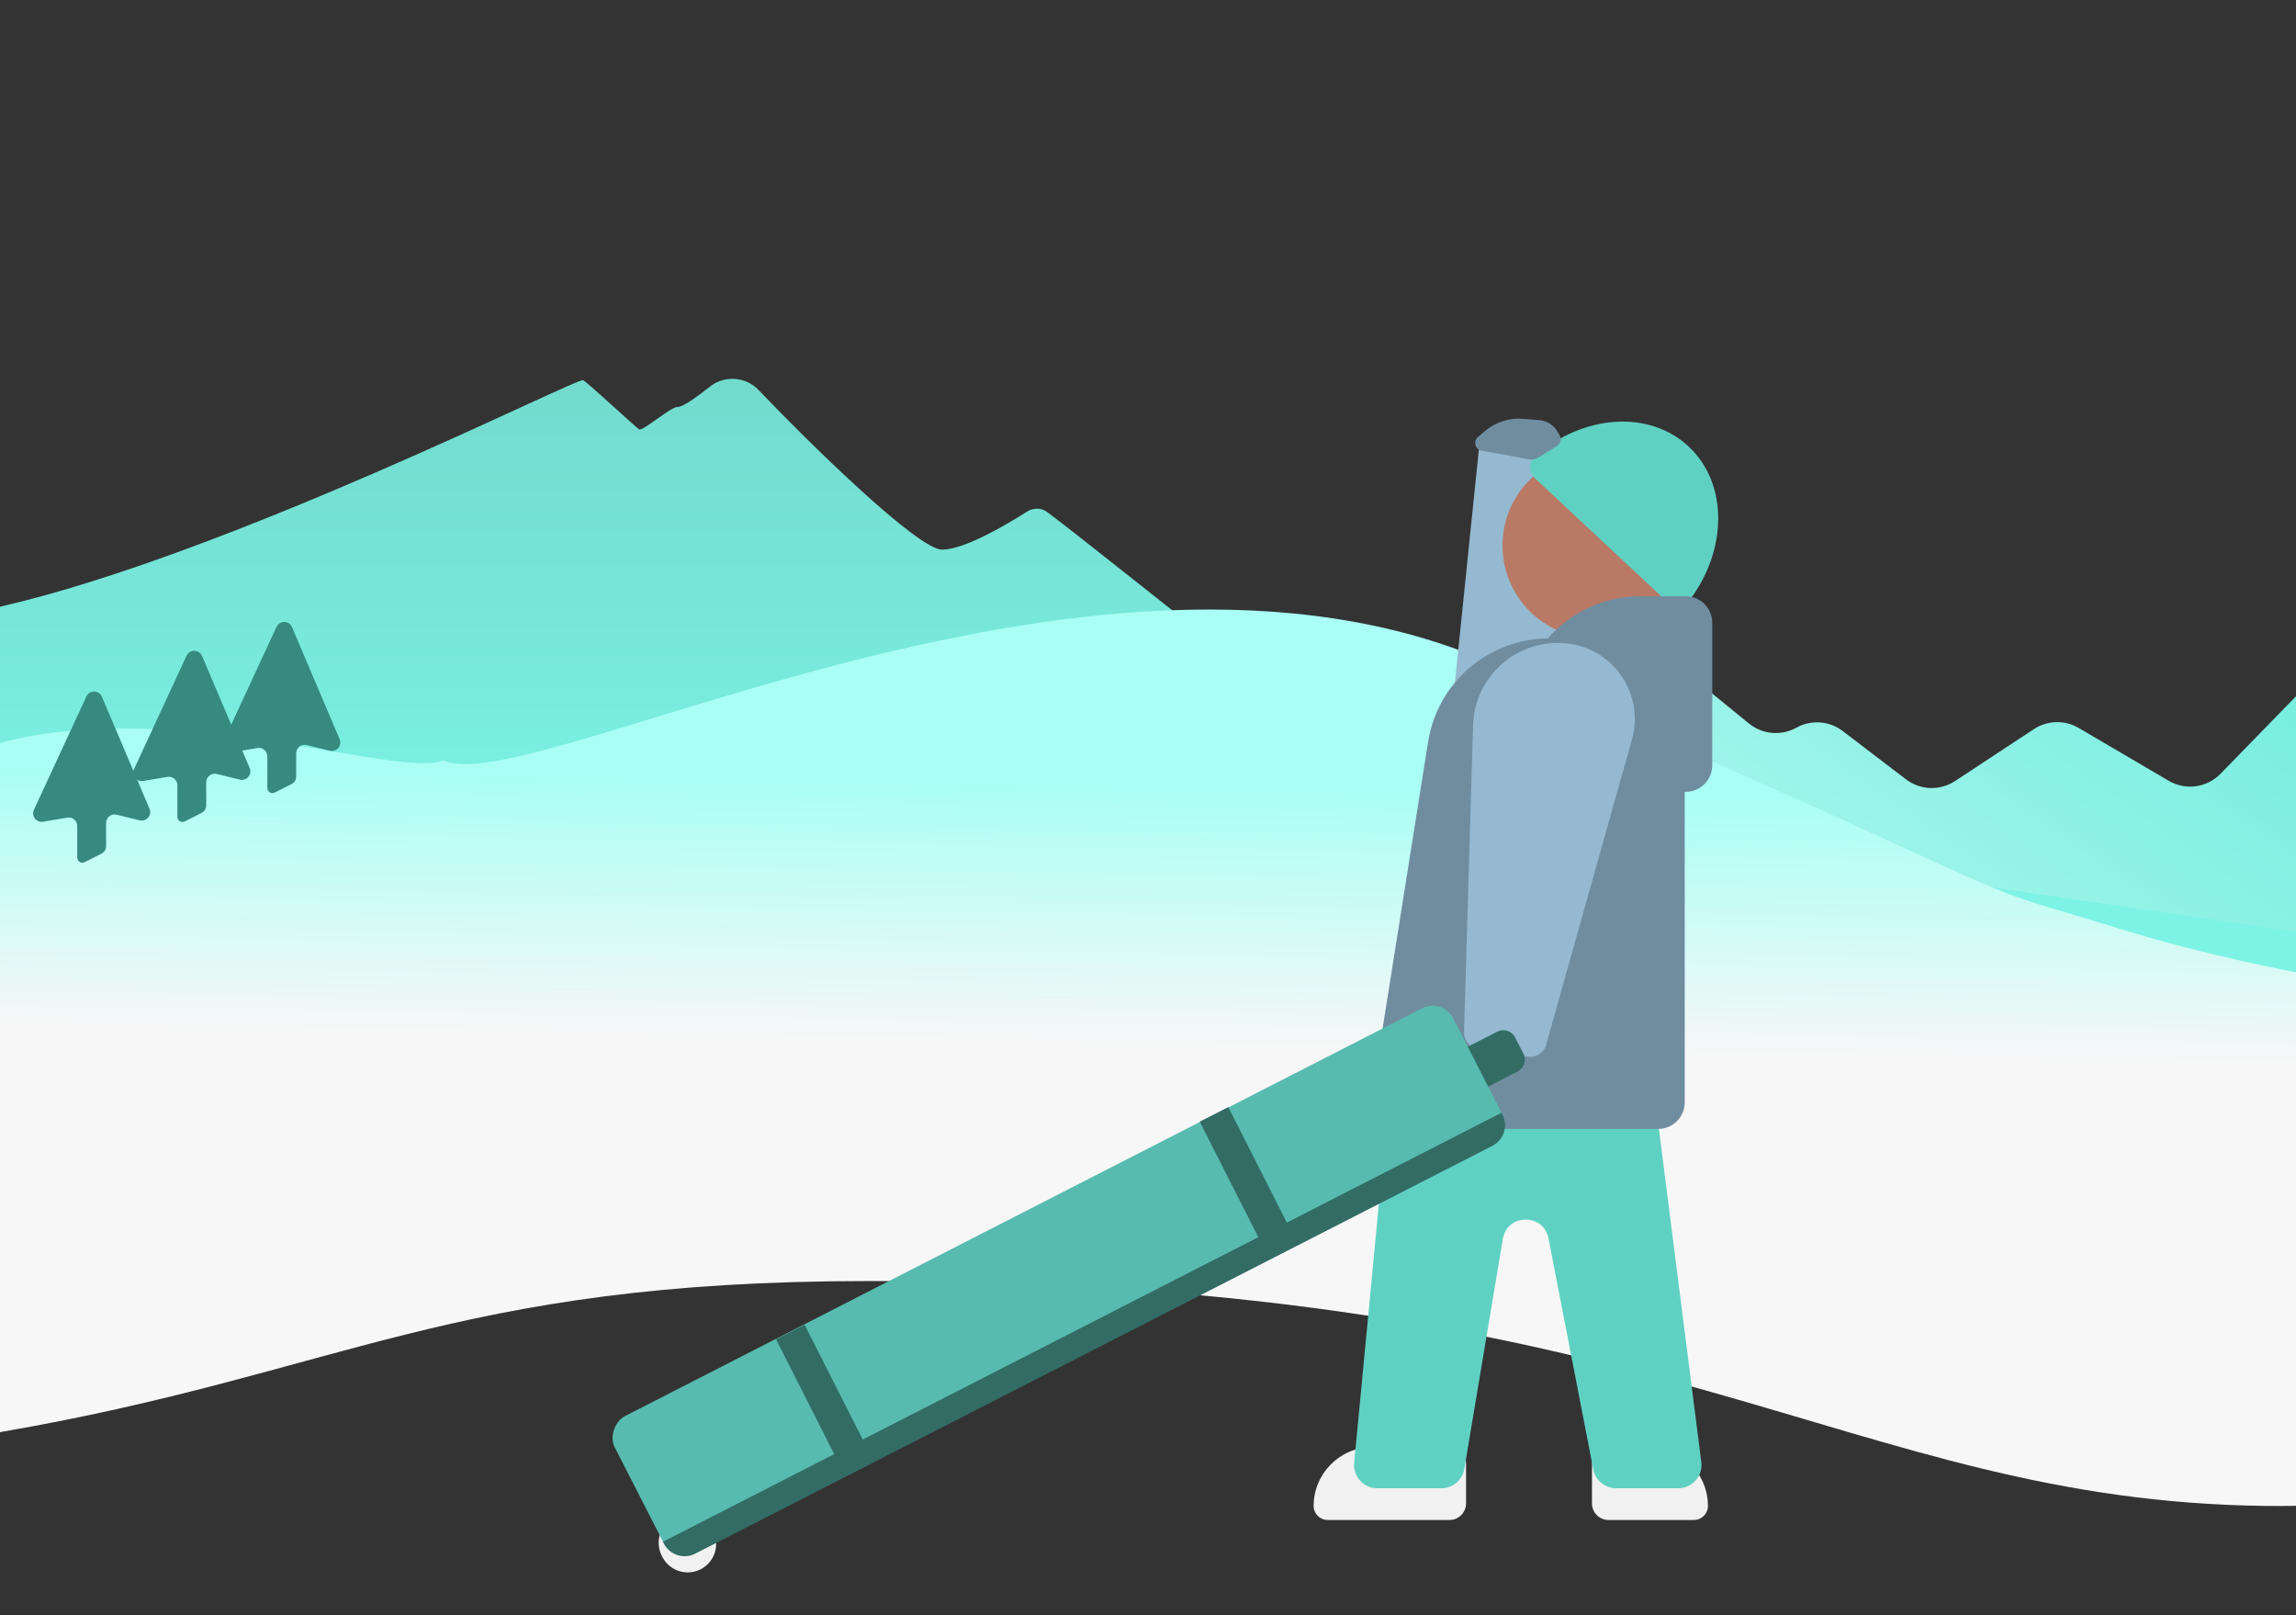 <svg width="327" height="230" viewBox="0 0 327 230" xmlns="http://www.w3.org/2000/svg">
<rect x="0" y="0" width="327" height="230" fill="#333333" stroke="none"/>
<path d="M198.525 111.068L226.909 90.692C229.127 89.1 232.136 89.193 234.252 90.918L249.084 103.01C250.963 104.542 253.574 104.803 255.718 103.674L255.964 103.545C258.046 102.449 260.575 102.661 262.445 104.089L271.452 110.962C273.494 112.52 276.296 112.617 278.441 111.206L289.674 103.814C291.596 102.549 294.07 102.485 296.055 103.65L308.864 111.166C311.262 112.573 314.311 112.162 316.252 110.17L330.607 95.43C332.5 93.487 335.455 93.043 337.835 94.343L378.854 116.759C380.794 117.818 382 119.852 382 122.062V150.392C382 153.716 379.315 156.417 375.991 156.436L152.574 157.719C149.223 157.738 146.496 155.027 146.496 151.676V120.504C146.496 118.166 147.845 116.037 149.96 115.039L174.948 103.243C176.907 102.318 179.21 102.512 180.986 103.751L191.543 111.115C193.645 112.582 196.443 112.563 198.525 111.068Z" fill="url(#paint0_linear_4379_141694)"/>
<path d="M83.056 54.136C83.864 54.599 90.533 60.842 91.038 61.136C91.544 61.429 95.587 57.88 96.495 57.945C97.196 57.995 99.236 56.53 101.116 55.039C103.159 53.419 106.202 53.606 108.001 55.494C115.071 62.912 130.702 78.256 134.174 78.256C137.376 78.256 143.459 74.634 146.252 72.855C147.152 72.283 148.294 72.273 149.149 72.911C158.563 79.935 201.956 115.482 205.929 115.482C210.148 115.482 355.27 136.793 356.98 137.044C357.033 137.052 357.02 137.051 357.072 137.061C358.402 137.316 376.643 140.987 381.016 150.976C382.034 153.299 379.898 155.441 377.361 155.441H4.593C2.056 155.441 0 153.384 0 150.848V86.389C32.739 78.881 82.247 53.673 83.056 54.136Z" fill="url(#paint1_linear_4379_141694)"/>
<path d="M63.179 108.259C75.621 114.214 158.447 67.904 215.393 95.799C220.243 98.175 252.855 112.27 267.247 118.92C289.85 129.363 285.499 127.161 302.3 132.364C335.234 142.564 381.954 145.822 381.954 145.822C381.954 145.822 381.954 171.115 381.954 195.568C381.954 195.568 366.223 214.93 322.727 214.416C262.574 213.705 237.996 182.395 123.772 182.395C64.062 182.395 48.59 195.568 0 203.91V105.78C24.504 99.144 56.834 110.93 63.179 108.259Z" fill="url(#paint2_linear_4379_141694)"/>
<path d="M19.095 109.496L26.567 93.365C27.007 92.415 28.366 92.436 28.776 93.401L35.559 109.355C35.948 110.272 35.125 111.239 34.158 111.002L30.869 110.195C30.107 110.008 29.372 110.584 29.372 111.368V114.665C29.372 115.121 29.116 115.538 28.709 115.743L26.315 116.955C25.832 117.199 25.262 116.848 25.262 116.308V111.804C25.262 111.056 24.59 110.488 23.852 110.612L20.393 111.196C19.434 111.358 18.686 110.379 19.095 109.496Z" fill="#368A80"/>
<path d="M4.832 115.298L12.304 99.167C12.744 98.217 14.103 98.238 14.513 99.203L21.296 115.157C21.685 116.073 20.862 117.041 19.895 116.804L16.606 115.996C15.845 115.809 15.109 116.386 15.109 117.17V120.467C15.109 120.923 14.853 121.34 14.446 121.545L12.052 122.756C11.57 123.001 11 122.65 11 122.109V117.606C11 116.858 10.327 116.289 9.59 116.414L6.13 116.998C5.171 117.16 4.424 116.18 4.832 115.298Z" fill="#368A80"/>
<path d="M31.908 105.387L39.379 89.256C39.819 88.305 41.178 88.327 41.588 89.291L48.371 105.246C48.761 106.162 47.937 107.13 46.97 106.892L43.681 106.085C42.92 105.898 42.184 106.474 42.184 107.259V110.555C42.184 111.011 41.928 111.428 41.521 111.634L39.127 112.845C38.645 113.089 38.075 112.738 38.075 112.198V107.694C38.075 106.946 37.402 106.378 36.665 106.502L33.206 107.086C32.247 107.248 31.499 106.269 31.908 105.387Z" fill="#368A80"/>
<path d="M187.091 214.421C187.091 209.79 190.845 206.036 195.476 206.036H206.439C207.742 206.036 208.798 207.092 208.798 208.395V214.058C208.798 215.361 207.742 216.418 206.439 216.418H189.087C187.985 216.418 187.091 215.524 187.091 214.421V214.421Z" fill="#F1F1F1"/>
<path d="M243.247 214.421C243.247 209.79 239.493 206.036 234.862 206.036H229.09C227.787 206.036 226.731 207.092 226.731 208.395V214.058C226.731 215.361 227.787 216.418 229.09 216.418H241.251C242.353 216.418 243.247 215.524 243.247 214.421V214.421Z" fill="#F1F1F1"/>
<path d="M198.603 148.15C198.765 146.455 200.189 145.161 201.892 145.161L231.372 145.161C233.035 145.161 234.439 146.397 234.649 148.047L242.303 208.178C242.554 210.152 241.016 211.898 239.026 211.898L230.163 211.898C228.581 211.898 227.221 210.777 226.92 209.224L220.538 176.319C219.837 172.707 214.645 172.773 214.037 176.402L208.553 209.141C208.286 210.732 206.909 211.898 205.295 211.898L196.152 211.898C194.204 211.898 192.679 210.221 192.864 208.281L198.603 148.15Z" fill="#5FD1C3"/>
<path d="M220.152 62.03C221.308 62.038 222.288 62.883 222.466 64.026L228.989 105.862C229.213 107.302 228.09 108.6 226.632 108.584L208.644 108.39C207.255 108.375 206.18 107.171 206.322 105.789L210.612 64.095C210.737 62.886 211.76 61.968 212.976 61.977L220.152 62.03Z" fill="#95B9D0"/>
<path d="M203.394 105.615C204.74 97.135 212.052 90.892 220.638 90.892H236.169C238.254 90.892 239.944 92.583 239.944 94.668V156.958C239.944 159.043 238.254 160.733 236.169 160.733H199.064C196.742 160.733 194.971 158.659 195.335 156.366L203.394 105.615Z" fill="#708DA0"/>
<circle cx="227.202" cy="77.679" r="13.213" fill="#B97965"/>
<path d="M240.495 63.573C246.129 68.835 246.055 78.24 240.639 85.447C239.856 86.489 238.35 86.534 237.398 85.645L218.688 68.174C217.735 67.284 217.677 65.779 218.663 64.926C225.482 59.03 234.861 58.312 240.495 63.573Z" fill="#5FD1C3"/>
<path d="M216.414 99.411C217.85 91.028 225.118 84.898 233.624 84.898H240.086C242.171 84.898 243.861 86.588 243.861 88.673V108.965C243.861 111.05 242.171 112.74 240.086 112.74H218.608C216.269 112.74 214.493 110.634 214.887 108.328L216.414 99.411Z" fill="#708DA0"/>
<path d="M210.494 149.318C209.324 149.131 208.475 148.104 208.51 146.919L209.794 103.273C210 96.278 216.083 90.918 223.048 91.594V91.594V91.594C229.757 92.246 234.245 98.806 232.421 105.295L220.2 148.762C219.876 149.916 218.738 150.643 217.555 150.453L210.494 149.318Z" fill="#95B9D0"/>
<path d="M99.844 223.408C97.868 224.459 95.414 223.708 94.363 221.732L94.284 221.582C93.233 219.606 93.984 217.151 95.96 216.101V216.101C97.937 215.05 100.391 215.801 101.442 217.777L101.521 217.927C102.572 219.904 101.821 222.358 99.844 223.408V223.408Z" fill="#F1F1F1"/>
<path d="M213.245 146.891C214.173 146.416 215.311 146.784 215.785 147.712L216.965 150.019C217.44 150.947 217.072 152.084 216.144 152.559L211.87 154.744L208.972 149.077L213.245 146.891Z" fill="#326C65"/>
<rect x="205.474" y="142.062" width="21.89" height="134.134" rx="3.303" transform="rotate(62.914 205.474 142.062)" fill="#58BBAF"/>
<path d="M213.846 158.438L213.981 158.702C214.812 160.327 214.169 162.317 212.544 163.148L99.004 221.215C97.38 222.045 95.39 221.402 94.559 219.778L94.423 219.513L213.846 158.438Z" fill="#326C65"/>
<path d="M120.424 210.219L110.523 190.687L114.594 188.623L124.495 208.155L120.424 210.219Z" fill="#326C65"/>
<path d="M180.771 179.232L170.871 159.7L174.942 157.636L184.843 177.168L180.771 179.232Z" fill="#326C65"/>
<path d="M216.959 59.63C214.972 59.466 213 60.094 211.475 61.379L210.496 62.203C209.769 62.814 210.083 63.995 211.016 64.166L217.791 65.407C218.221 65.485 218.664 65.402 219.036 65.173L221.736 63.508C222.246 63.193 222.419 62.533 222.128 62.008L221.851 61.508C221.316 60.543 220.334 59.909 219.234 59.818L216.959 59.63Z" fill="#708DA0"/>
<defs>
<linearGradient id="paint0_linear_4379_141694" x1="215.393" y1="200.526" x2="301.633" y2="78.039" gradientUnits="userSpaceOnUse">
<stop stop-color="#E1FFFB"/>
<stop offset="1" stop-color="#75EDDF"/>
</linearGradient>
<linearGradient id="paint1_linear_4379_141694" x1="208.051" y1="51.975" x2="208.051" y2="121.607" gradientUnits="userSpaceOnUse">
<stop stop-color="#71DACD"/>
<stop offset="1" stop-color="#7CF3E5"/>
</linearGradient>
<linearGradient id="paint2_linear_4379_141694" x1="200.149" y1="112.656" x2="199.518" y2="149.558" gradientUnits="userSpaceOnUse">
<stop stop-color="#A9FFF5"/>
<stop offset="1" stop-color="#F7F7F7"/>
</linearGradient>
</defs>
</svg>
